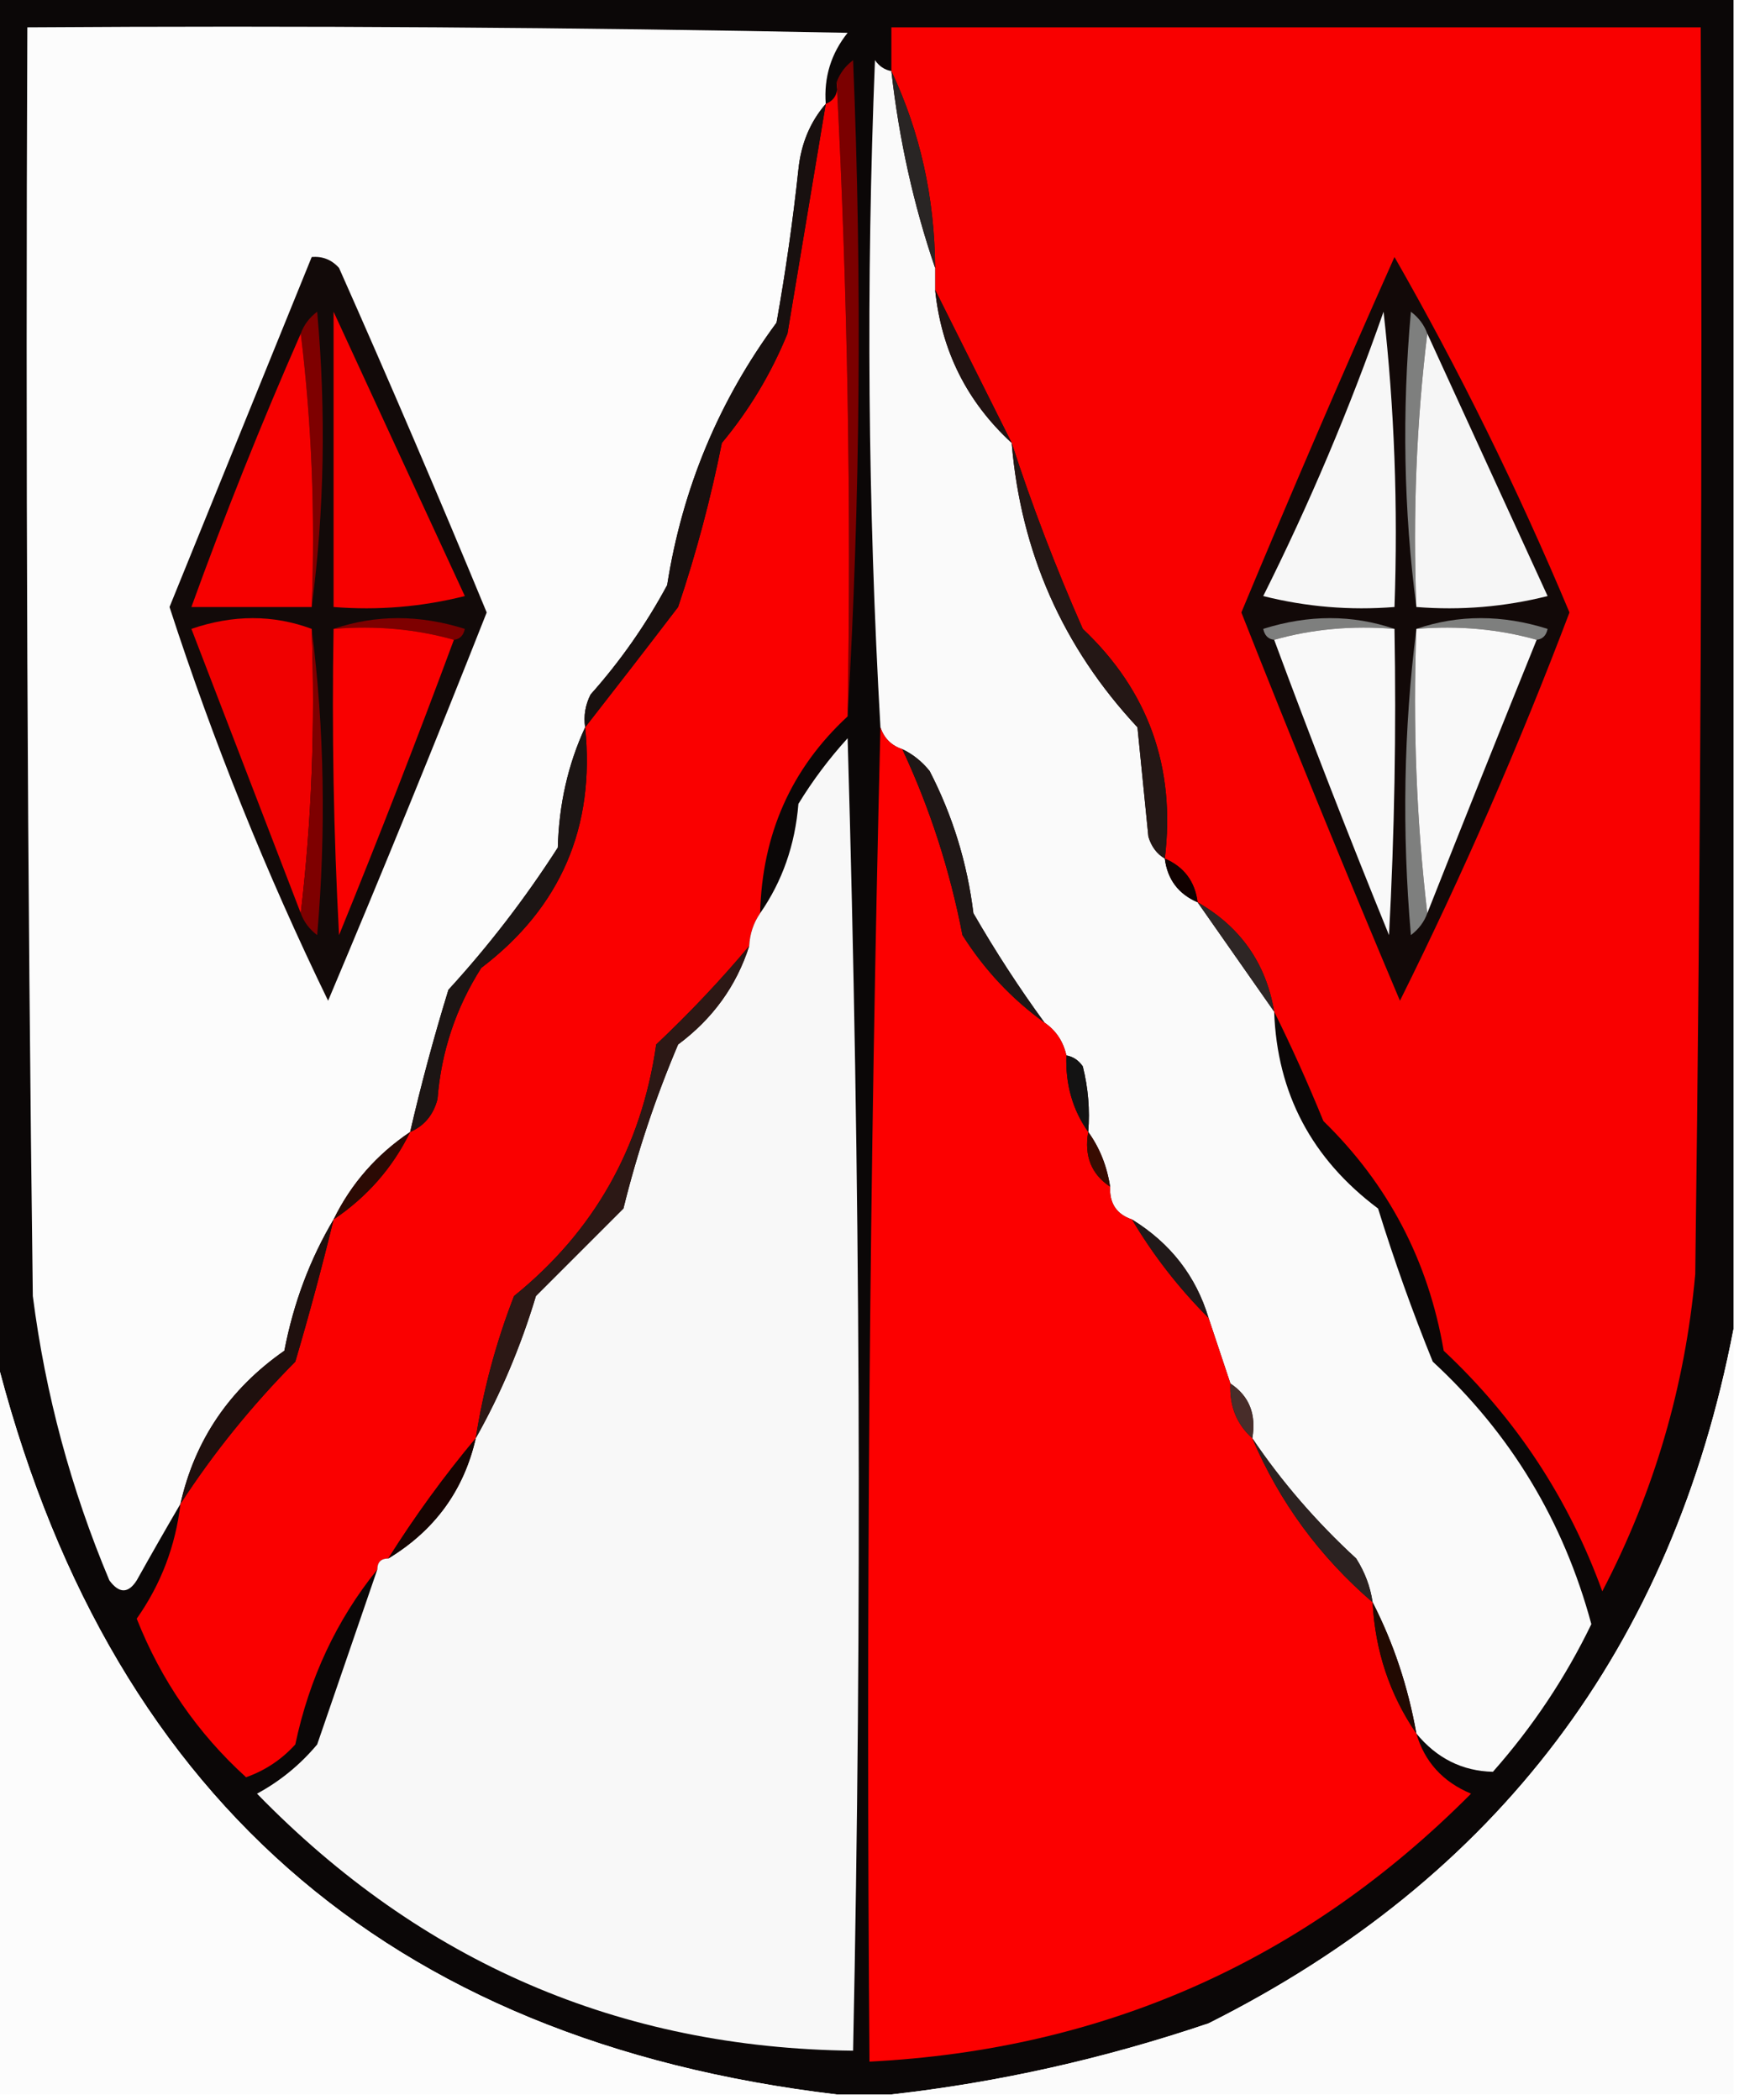 <?xml version="1.0" encoding="UTF-8"?>
<!DOCTYPE svg PUBLIC "-//W3C//DTD SVG 1.1//EN" "http://www.w3.org/Graphics/SVG/1.1/DTD/svg11.dtd">
<svg xmlns="http://www.w3.org/2000/svg" version="1.1" width="159px" height="192px" style="shape-rendering:geometricPrecision; text-rendering:geometricPrecision; image-rendering:optimizeQuality; fill-rule:evenodd; clip-rule:evenodd" xmlns:xlink="http://www.w3.org/1999/xlink">
<g><path style="opacity:1" fill="#0b0707" d="M -0.5,-0.5 C 52.5,-0.5 105.5,-0.5 158.5,-0.5C 158.5,40.167 158.5,80.833 158.5,121.5C 152.906,150.586 136.906,171.753 110.5,185C 100.932,188.237 91.266,190.404 81.5,191.5C 79.833,191.5 78.167,191.5 76.5,191.5C 35.248,186.587 9.582,163.92 -0.5,123.5C -0.5,82.167 -0.5,40.833 -0.5,-0.5 Z"/></g>
<g><path style="opacity:1" fill="#fcfcfc" d="M 75.5,9.5 C 74.073,11.148 73.24,13.148 73,15.5C 72.497,20.19 71.83,24.857 71,29.5C 65.722,36.66 62.389,44.66 61,53.5C 59.056,57.11 56.723,60.443 54,63.5C 53.517,64.448 53.35,65.448 53.5,66.5C 51.941,69.868 51.108,73.535 51,77.5C 48.019,82.142 44.685,86.476 41,90.5C 39.669,94.826 38.502,99.16 37.5,103.5C 34.428,105.569 32.094,108.236 30.5,111.5C 28.338,115.14 26.838,119.14 26,123.5C 20.979,127.001 17.813,131.668 16.5,137.5C 15.177,139.762 13.843,142.096 12.5,144.5C 11.726,145.711 10.893,145.711 10,144.5C 6.485,136.141 4.151,127.474 3,118.5C 2.5,79.835 2.333,41.168 2.5,2.5C 27.502,2.333 52.502,2.5 77.5,3C 75.984,4.897 75.317,7.064 75.5,9.5 Z"/></g>
<g><path style="opacity:1" fill="#f90000" d="M 116.5,92.5 C 115.757,88.085 113.424,84.752 109.5,82.5C 109.262,80.596 108.262,79.262 106.5,78.5C 107.508,70.177 105.008,63.176 99,57.5C 96.507,51.84 94.341,46.174 92.5,40.5C 90.17,35.835 87.837,31.169 85.5,26.5C 85.5,25.833 85.5,25.167 85.5,24.5C 85.459,18.071 84.126,12.071 81.5,6.5C 81.5,5.167 81.5,3.833 81.5,2.5C 106.167,2.5 130.833,2.5 155.5,2.5C 155.667,40.502 155.5,78.501 155,116.5C 154.072,126.76 151.238,136.427 146.5,145.5C 143.418,137.001 138.585,129.667 132,123.5C 130.598,115.279 126.931,108.279 121,102.5C 119.562,98.975 118.062,95.641 116.5,92.5 Z"/></g>
<g><path style="opacity:1" fill="#fafafa" d="M 81.5,6.5 C 82.204,12.765 83.538,18.765 85.5,24.5C 85.5,25.167 85.5,25.833 85.5,26.5C 86.07,32.064 88.403,36.731 92.5,40.5C 93.337,50.507 97.171,59.173 104,66.5C 104.333,69.833 104.667,73.167 105,76.5C 105.278,77.416 105.778,78.082 106.5,78.5C 106.738,80.404 107.738,81.738 109.5,82.5C 111.841,85.838 114.174,89.172 116.5,92.5C 116.76,99.953 119.927,105.953 126,110.5C 127.466,115.232 129.133,119.898 131,124.5C 138.124,131.075 142.957,139.075 145.5,148.5C 143.134,153.391 140.134,157.891 136.5,162C 133.7,161.934 131.367,160.767 129.5,158.5C 128.739,154.216 127.405,150.216 125.5,146.5C 125.291,145.078 124.791,143.745 124,142.5C 120.343,139.135 117.176,135.468 114.5,131.5C 114.88,129.302 114.213,127.635 112.5,126.5C 111.833,124.5 111.167,122.5 110.5,120.5C 109.345,116.668 107.012,113.668 103.5,111.5C 102.094,111.027 101.427,110.027 101.5,108.5C 101.204,106.597 100.537,104.93 99.5,103.5C 99.662,101.473 99.496,99.473 99,97.5C 98.617,96.944 98.117,96.611 97.5,96.5C 97.218,95.222 96.551,94.222 95.5,93.5C 93.189,90.337 91.022,87.004 89,83.5C 88.438,78.917 87.105,74.583 85,70.5C 84.292,69.62 83.458,68.953 82.5,68.5C 81.5,68.167 80.833,67.5 80.5,66.5C 79.346,46.24 79.18,25.906 80,5.5C 80.383,6.056 80.883,6.389 81.5,6.5 Z"/></g>
<g><path style="opacity:1" fill="#7b0000" d="M 77.5,65.5 C 77.83,45.993 77.497,26.66 76.5,7.5C 76.783,6.711 77.283,6.044 78,5.5C 78.829,25.671 78.662,45.671 77.5,65.5 Z"/></g>
<g><path style="opacity:1" fill="#fa0000" d="M 76.5,7.5 C 77.497,26.66 77.83,45.993 77.5,65.5C 72.343,70.272 69.677,76.272 69.5,83.5C 68.89,84.391 68.557,85.391 68.5,86.5C 65.899,89.604 63.066,92.604 60,95.5C 58.649,104.92 54.316,112.586 47,118.5C 45.362,122.722 44.195,127.055 43.5,131.5C 40.591,134.981 37.925,138.648 35.5,142.5C 34.833,142.5 34.5,142.833 34.5,143.5C 30.781,148.105 28.281,153.439 27,159.5C 25.758,160.872 24.258,161.872 22.5,162.5C 18.063,158.47 14.73,153.637 12.5,148C 14.717,144.849 16.051,141.349 16.5,137.5C 19.501,132.871 23.001,128.537 27,124.5C 28.276,120.177 29.442,115.844 30.5,111.5C 33.572,109.431 35.906,106.764 37.5,103.5C 38.79,102.942 39.623,101.942 40,100.5C 40.342,96.162 41.675,92.162 44,88.5C 51.263,82.971 54.429,75.638 53.5,66.5C 56.313,62.902 59.147,59.236 62,55.5C 63.652,50.594 64.985,45.594 66,40.5C 68.503,37.498 70.503,34.165 72,30.5C 73.169,23.487 74.335,16.487 75.5,9.5C 76.338,9.158 76.672,8.492 76.5,7.5 Z"/></g>
<g><path style="opacity:1" fill="#292524" d="M 81.5,6.5 C 84.126,12.071 85.459,18.071 85.5,24.5C 83.538,18.765 82.204,12.765 81.5,6.5 Z"/></g>
<g><path style="opacity:1" fill="#18100f" d="M 75.5,9.5 C 74.335,16.487 73.169,23.487 72,30.5C 70.503,34.165 68.503,37.498 66,40.5C 64.985,45.594 63.652,50.594 62,55.5C 59.147,59.236 56.313,62.902 53.5,66.5C 53.35,65.448 53.517,64.448 54,63.5C 56.723,60.443 59.056,57.11 61,53.5C 62.389,44.66 65.722,36.66 71,29.5C 71.83,24.857 72.497,20.19 73,15.5C 73.24,13.148 74.073,11.148 75.5,9.5 Z"/></g>
<g><path style="opacity:1" fill="#120a09" d="M 28.5,23.5 C 29.496,23.414 30.329,23.748 31,24.5C 35.638,34.942 40.138,45.442 44.5,56C 39.805,67.89 34.971,79.724 30,91.5C 24.342,79.849 19.509,67.849 15.5,55.5C 19.837,44.82 24.17,34.154 28.5,23.5 Z"/></g>
<g><path style="opacity:1" fill="#120908" d="M 127.5,23.5 C 133.415,33.833 138.749,44.667 143.5,56C 138.909,68.116 133.742,79.949 128,91.5C 123.028,79.724 118.195,67.89 113.5,56C 118.044,45.083 122.711,34.249 127.5,23.5 Z"/></g>
<g><path style="opacity:1" fill="#7e0000" d="M 28.5,55.5 C 28.826,46.983 28.493,38.65 27.5,30.5C 27.783,29.711 28.283,29.044 29,28.5C 29.824,37.676 29.657,46.676 28.5,55.5 Z"/></g>
<g><path style="opacity:1" fill="#7e7f7e" d="M 130.5,30.5 C 129.507,38.65 129.174,46.983 129.5,55.5C 128.343,46.676 128.176,37.676 129,28.5C 129.717,29.044 130.217,29.711 130.5,30.5 Z"/></g>
<g><path style="opacity:1" fill="#f70000" d="M 30.5,28.5 C 34.451,37.076 38.451,45.743 42.5,54.5C 38.555,55.491 34.555,55.824 30.5,55.5C 30.5,46.5 30.5,37.5 30.5,28.5 Z"/></g>
<g><path style="opacity:1" fill="#f7f7f7" d="M 126.5,28.5 C 127.493,37.318 127.827,46.318 127.5,55.5C 123.445,55.824 119.445,55.491 115.5,54.5C 119.737,46.032 123.403,37.365 126.5,28.5 Z"/></g>
<g><path style="opacity:1" fill="#f6f6f6" d="M 130.5,30.5 C 134.152,38.474 137.819,46.474 141.5,54.5C 137.555,55.491 133.555,55.824 129.5,55.5C 129.174,46.983 129.507,38.65 130.5,30.5 Z"/></g>
<g><path style="opacity:1" fill="#f70000" d="M 27.5,30.5 C 28.493,38.65 28.826,46.983 28.5,55.5C 24.833,55.5 21.167,55.5 17.5,55.5C 20.55,47.065 23.883,38.731 27.5,30.5 Z"/></g>
<g><path style="opacity:1" fill="#211312" d="M 85.5,26.5 C 87.837,31.169 90.17,35.835 92.5,40.5C 88.403,36.731 86.07,32.064 85.5,26.5 Z"/></g>
<g><path style="opacity:1" fill="#7e0000" d="M 30.5,57.5 C 34.351,56.191 38.351,56.191 42.5,57.5C 42.376,58.107 42.043,58.44 41.5,58.5C 38.038,57.518 34.371,57.185 30.5,57.5 Z"/></g>
<g><path style="opacity:1" fill="#241715" d="M 92.5,40.5 C 94.341,46.174 96.507,51.84 99,57.5C 105.008,63.176 107.508,70.177 106.5,78.5C 105.778,78.082 105.278,77.416 105,76.5C 104.667,73.167 104.333,69.833 104,66.5C 97.171,59.173 93.337,50.507 92.5,40.5 Z"/></g>
<g><path style="opacity:1" fill="#7e7f7e" d="M 127.5,57.5 C 123.629,57.185 119.962,57.518 116.5,58.5C 115.957,58.44 115.624,58.107 115.5,57.5C 119.649,56.191 123.649,56.191 127.5,57.5 Z"/></g>
<g><path style="opacity:1" fill="#7e7f7e" d="M 129.5,57.5 C 133.351,56.191 137.351,56.191 141.5,57.5C 141.376,58.107 141.043,58.44 140.5,58.5C 137.038,57.518 133.371,57.185 129.5,57.5 Z"/></g>
<g><path style="opacity:1" fill="#f00000" d="M 28.5,57.5 C 28.826,66.349 28.493,75.016 27.5,83.5C 24.174,74.845 20.84,66.178 17.5,57.5C 21.315,56.192 24.981,56.192 28.5,57.5 Z"/></g>
<g><path style="opacity:1" fill="#7e0000" d="M 28.5,57.5 C 29.658,66.657 29.824,75.991 29,85.5C 28.283,84.956 27.783,84.289 27.5,83.5C 28.493,75.016 28.826,66.349 28.5,57.5 Z"/></g>
<g><path style="opacity:1" fill="#f90000" d="M 30.5,57.5 C 34.371,57.185 38.038,57.518 41.5,58.5C 38.155,67.533 34.655,76.533 31,85.5C 30.5,76.173 30.334,66.839 30.5,57.5 Z"/></g>
<g><path style="opacity:1" fill="#f9f9f9" d="M 127.5,57.5 C 127.666,66.839 127.5,76.173 127,85.5C 123.345,76.533 119.845,67.533 116.5,58.5C 119.962,57.518 123.629,57.185 127.5,57.5 Z"/></g>
<g><path style="opacity:1" fill="#7e7f7e" d="M 129.5,57.5 C 129.174,66.349 129.507,75.016 130.5,83.5C 130.217,84.289 129.717,84.956 129,85.5C 128.176,75.991 128.342,66.657 129.5,57.5 Z"/></g>
<g><path style="opacity:1" fill="#f9f9f9" d="M 129.5,57.5 C 133.371,57.185 137.038,57.518 140.5,58.5C 137.117,66.859 133.784,75.193 130.5,83.5C 129.507,75.016 129.174,66.349 129.5,57.5 Z"/></g>
<g><path style="opacity:1" fill="#fc0000" d="M 80.5,66.5 C 80.833,67.5 81.5,68.167 82.5,68.5C 85.016,73.882 86.849,79.549 88,85.5C 90,88.666 92.5,91.332 95.5,93.5C 96.551,94.222 97.218,95.222 97.5,96.5C 97.409,99.152 98.076,101.485 99.5,103.5C 99.12,105.698 99.787,107.365 101.5,108.5C 101.427,110.027 102.094,111.027 103.5,111.5C 105.458,114.792 107.791,117.792 110.5,120.5C 111.167,122.5 111.833,124.5 112.5,126.5C 112.402,128.553 113.069,130.22 114.5,131.5C 116.976,137.318 120.642,142.318 125.5,146.5C 125.732,150.942 127.065,154.942 129.5,158.5C 130.254,161.091 131.921,162.924 134.5,164C 119.345,179.243 101.011,187.41 79.5,188.5C 79.168,147.663 79.501,106.997 80.5,66.5 Z"/></g>
<g><path style="opacity:1" fill="#f8f8f8" d="M 34.5,143.5 C 34.5,142.833 34.833,142.5 35.5,142.5C 39.747,139.928 42.414,136.262 43.5,131.5C 45.775,127.464 47.608,123.131 49,118.5C 51.667,115.833 54.333,113.167 57,110.5C 58.268,105.363 59.934,100.363 62,95.5C 65.166,93.147 67.333,90.147 68.5,86.5C 68.557,85.391 68.89,84.391 69.5,83.5C 71.531,80.578 72.698,77.245 73,73.5C 74.308,71.359 75.808,69.359 77.5,67.5C 78.667,107.496 78.833,147.496 78,187.5C 56.691,187.27 38.525,179.436 23.5,164C 25.609,162.859 27.442,161.359 29,159.5C 30.836,154.148 32.67,148.815 34.5,143.5 Z"/></g>
<g><path style="opacity:1" fill="#100100" d="M 106.5,78.5 C 108.262,79.262 109.262,80.596 109.5,82.5C 107.738,81.738 106.738,80.404 106.5,78.5 Z"/></g>
<g><path style="opacity:1" fill="#1c1514" d="M 53.5,66.5 C 54.429,75.638 51.263,82.971 44,88.5C 41.675,92.162 40.342,96.162 40,100.5C 39.623,101.942 38.79,102.942 37.5,103.5C 38.502,99.16 39.669,94.826 41,90.5C 44.685,86.476 48.019,82.142 51,77.5C 51.108,73.535 51.941,69.868 53.5,66.5 Z"/></g>
<g><path style="opacity:1" fill="#2e2625" d="M 109.5,82.5 C 113.424,84.752 115.757,88.085 116.5,92.5C 114.174,89.172 111.841,85.838 109.5,82.5 Z"/></g>
<g><path style="opacity:1" fill="#1f1716" d="M 82.5,68.5 C 83.458,68.953 84.292,69.62 85,70.5C 87.105,74.583 88.438,78.917 89,83.5C 91.022,87.004 93.189,90.337 95.5,93.5C 92.5,91.332 90,88.666 88,85.5C 86.849,79.549 85.016,73.882 82.5,68.5 Z"/></g>
<g><path style="opacity:1" fill="#131313" d="M 97.5,96.5 C 98.117,96.611 98.617,96.944 99,97.5C 99.496,99.473 99.662,101.473 99.5,103.5C 98.076,101.485 97.409,99.152 97.5,96.5 Z"/></g>
<g><path style="opacity:1" fill="#380c01" d="M 99.5,103.5 C 100.537,104.93 101.204,106.597 101.5,108.5C 99.787,107.365 99.12,105.698 99.5,103.5 Z"/></g>
<g><path style="opacity:1" fill="#2b0a04" d="M 37.5,103.5 C 35.906,106.764 33.572,109.431 30.5,111.5C 32.094,108.236 34.428,105.569 37.5,103.5 Z"/></g>
<g><path style="opacity:1" fill="#211919" d="M 103.5,111.5 C 107.012,113.668 109.345,116.668 110.5,120.5C 107.791,117.792 105.458,114.792 103.5,111.5 Z"/></g>
<g><path style="opacity:1" fill="#2c1815" d="M 68.5,86.5 C 67.333,90.147 65.166,93.147 62,95.5C 59.934,100.363 58.268,105.363 57,110.5C 54.333,113.167 51.667,115.833 49,118.5C 47.608,123.131 45.775,127.464 43.5,131.5C 44.195,127.055 45.362,122.722 47,118.5C 54.316,112.586 58.649,104.92 60,95.5C 63.066,92.604 65.899,89.604 68.5,86.5 Z"/></g>
<g><path style="opacity:1" fill="#fbfbfb" d="M 158.5,121.5 C 158.5,144.833 158.5,168.167 158.5,191.5C 132.833,191.5 107.167,191.5 81.5,191.5C 91.266,190.404 100.932,188.237 110.5,185C 136.906,171.753 152.906,150.586 158.5,121.5 Z"/></g>
<g><path style="opacity:1" fill="#fcfcfc" d="M -0.5,123.5 C 9.582,163.92 35.248,186.587 76.5,191.5C 50.833,191.5 25.167,191.5 -0.5,191.5C -0.5,168.833 -0.5,146.167 -0.5,123.5 Z"/></g>
<g><path style="opacity:1" fill="#1f100e" d="M 30.5,111.5 C 29.442,115.844 28.276,120.177 27,124.5C 23.001,128.537 19.501,132.871 16.5,137.5C 17.813,131.668 20.979,127.001 26,123.5C 26.838,119.14 28.338,115.14 30.5,111.5 Z"/></g>
<g><path style="opacity:1" fill="#482d2a" d="M 112.5,126.5 C 114.213,127.635 114.88,129.302 114.5,131.5C 113.069,130.22 112.402,128.553 112.5,126.5 Z"/></g>
<g><path style="opacity:1" fill="#2c2221" d="M 114.5,131.5 C 117.176,135.468 120.343,139.135 124,142.5C 124.791,143.745 125.291,145.078 125.5,146.5C 120.642,142.318 116.976,137.318 114.5,131.5 Z"/></g>
<g><path style="opacity:1" fill="#160503" d="M 43.5,131.5 C 42.414,136.262 39.747,139.928 35.5,142.5C 37.925,138.648 40.591,134.981 43.5,131.5 Z"/></g>
<g><path style="opacity:1" fill="#220a02" d="M 125.5,146.5 C 127.405,150.216 128.739,154.216 129.5,158.5C 127.065,154.942 125.732,150.942 125.5,146.5 Z"/></g>
</svg>
